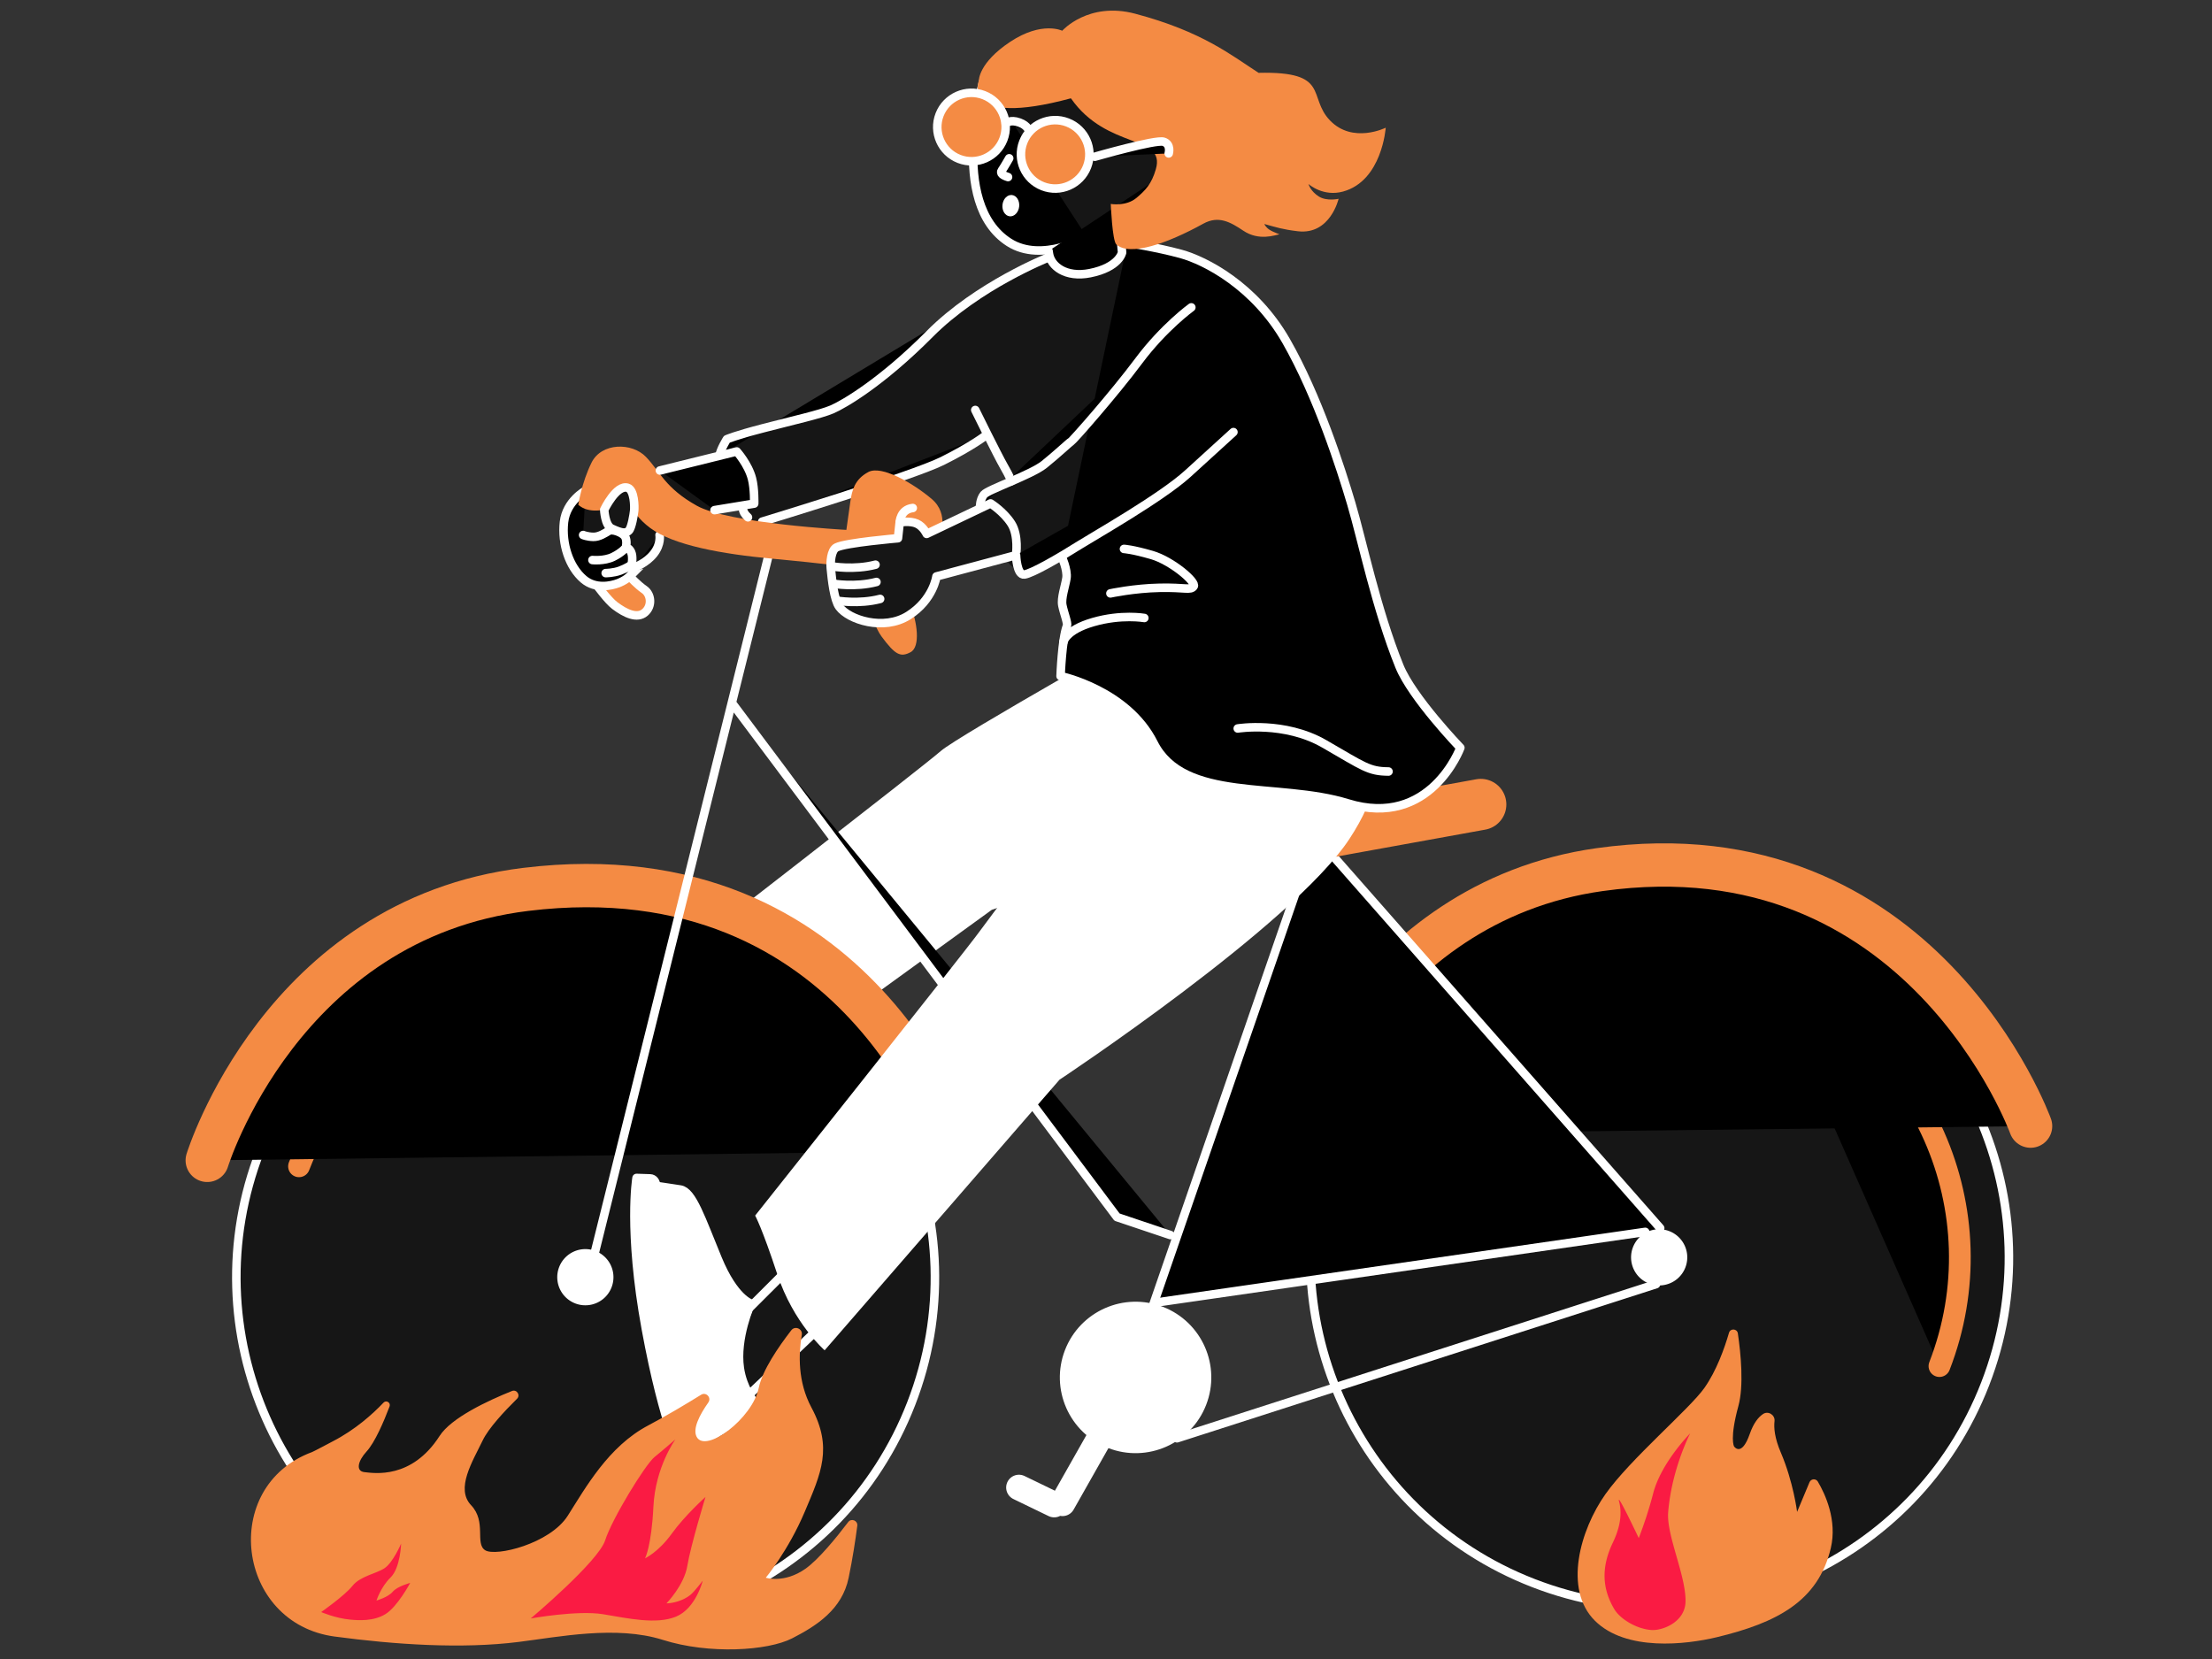 <?xml version="1.0"?>
<svg width="640" height="480" xmlns="http://www.w3.org/2000/svg" xmlns:svg="http://www.w3.org/2000/svg" xmlns:xlink="http://www.w3.org/1999/xlink">
 <rect width="100%" height="100%" fill="#333333" stroke="none"/>
 <!-- Created with SVG-edit - https://github.com/SVG-Edit/svgedit-->
 <defs>
  <symbol id="svg_1" viewBox="0 0 636 588" xmlns="http://www.w3.org/2000/svg">
   <path d="m309.132,92.796c-0.231,0.272 -1.456,4.07 -5.073,6.455c-3.617,2.385 -5.677,2.682 -5.677,2.682l0.665,11.486s-3.38,4.308 -8.613,5.205c-5.233,0.898 -7.168,-0.09 -8.645,-1.647c-1.481,-1.547 -2.807,-4.392 -2.807,-4.392s-6.022,0.105 -9.616,-1.651c-3.593,-1.756 -9.397,-9.504 -10.522,-16.046c-1.124,-6.543 -0.129,-12.512 -0.129,-12.512s-0.593,-24.417 6.24,-22.5c6.823,1.912 31.592,17.469 37.189,18.17c15.673,2.968 6.988,14.75 6.988,14.75zm-41.624,104.632s0.403,2.462 3.149,2.867c2.751,0.395 21.565,-6.372 30.362,-12.179c8.797,-5.808 29.77,-27.064 29.77,-27.064" fill="#161616"/>
   <path d="m146.401,189.236s1.327,-6.887 4.19,-9.352c2.868,-2.476 37.435,-10.88 37.435,-10.88s1.558,-4.368 3.133,-4.99c1.586,-0.618 26.262,-7.204 27.995,-7.815c1.732,-0.611 11.187,-6.799 16.361,-11.171c5.178,-4.383 15.4,-13.413 19.366,-16.696c3.966,-3.284 15.526,-10.561 21.014,-13.141c5.488,-2.581 10.657,-4.051 10.657,-4.051l11.963,-2.535l5.369,4.663l-4.642,45.165l-16.496,38.459s-9.494,3.879 -12.093,3.381c-2.587,-0.493 -2.856,-5.868 -3.783,-8.683c-0.922,-2.825 -6.789,-8.454 -6.789,-8.454l0.88,-3.422l7.856,-3.643l-6.816,-13.262s-7.684,6.214 -16.8,9.505c-9.115,3.291 -26.068,8.825 -29.029,9.806c-2.961,0.982 -15.784,6.311 -17.809,5.749c-2.025,-0.561 -3.684,-3.224 -3.652,-3.884l0.032,-0.661l-10.751,1.436l-11.897,3.233s0.474,4.558 -1.387,6.751c-1.861,2.194 -3.473,4.036 -5.854,4.682c-2.382,0.646 -9.63,1.982 -11.883,0.884c-2.253,-1.099 -6.57,-11.074 -6.57,-11.074z" fill="#161616"/>
   <path d="m182.401,341.741l-3.269,-21.343l-15.797,13.857l-8.297,14.251l5.559,9.31l21.804,-16.075z" fill="#161616" stroke="#fff" stroke-linecap="round" stroke-linejoin="round" stroke-miterlimit="10" stroke-width="2.362"/>
   <path d="m162.496,329.218s-2.114,4.451 -8.344,8.463m6.719,-15.19s-2.114,4.45 -8.344,8.463m6.996,-16.051s-2.113,4.451 -8.343,8.463" stroke="#fff" stroke-linecap="round" stroke-linejoin="round" stroke-miterlimit="10" stroke-width="2.362"/>
   <path d="m312.142,213.946s-58.099,32.656 -62.879,36.882c-4.776,4.215 -72.964,57.055 -72.964,57.055s1.033,3.952 2.151,17.932c1.203,15.009 7.649,24.988 7.649,24.988l77.314,-56.028s69.696,-22.722 90.104,-41.494c24.499,-22.505 -41.375,-39.335 -41.375,-39.335z" fill="#fff"/>
   <path d="m115.956,486.683c-49.787,-19.321 -74.484,-75.341 -55.164,-125.124c19.32,-49.782 75.342,-74.475 125.128,-55.154c49.787,19.322 74.484,75.342 55.164,125.124c-19.32,49.783 -75.342,74.476 -125.128,55.154z" fill="#161616" stroke="#fff" stroke-linecap="round" stroke-linejoin="round" stroke-miterlimit="10" stroke-width="2.362"/>
   <path d="m71.573,365.806c10.37,-26.72 32.728,-45.246 58.54,-51.814" stroke="#F48B44" stroke-linecap="round" stroke-linejoin="round" stroke-miterlimit="10" stroke-width="6.017"/>
   <path d="m46.163,364.157s20.527,-66.764 88.176,-75.027c92.988,-11.353 118.982,72.432 118.982,72.432" stroke="#F48B44" stroke-linecap="round" stroke-linejoin="round" stroke-miterlimit="10" stroke-width="12"/>
   <path d="m148.55,402.693a6.6,6.6 0 1 1 4.775,-12.305a6.6,6.6 0 0 1 -4.775,12.305z" fill="#fff" stroke="#fff" stroke-linecap="round" stroke-linejoin="round" stroke-miterlimit="10" stroke-width="2.362"/>
   <path d="m413.346,481.195c-49.786,-19.322 -74.484,-75.342 -55.163,-125.124c19.32,-49.782 75.342,-74.476 125.128,-55.154c49.786,19.322 74.484,75.342 55.164,125.124c-19.321,49.783 -75.343,74.476 -125.129,55.154z" fill="#161616" stroke="#fff" stroke-linecap="round" stroke-linejoin="round" stroke-miterlimit="10" stroke-width="2.362"/>
   <path d="m525.804,421.125c16.606,-42.787 -4.621,-90.935 -47.412,-107.542" stroke="#F48B44" stroke-linecap="round" stroke-linejoin="round" stroke-miterlimit="10" stroke-width="6.017"/>
   <path d="m346.05,357.039s21.264,-64.36 85.684,-73.391c89.138,-12.51 119.304,71.025 119.304,71.025" stroke="#F48B44" stroke-linecap="round" stroke-linejoin="round" stroke-miterlimit="10" stroke-width="12"/>
   <path d="m202.187,194.236l-48.882,196.149m38.304,-152.681l106.462,142.167l14.795,4.972m-4.904,19.755l45.014,-130.309l95.506,108.644" stroke="#fff" stroke-linecap="round" stroke-linejoin="round" stroke-miterlimit="10" stroke-width="2.362"/>
   <path d="m353.337,273.845l45.46,-8.238" stroke="#F48B44" stroke-linecap="round" stroke-linejoin="round" stroke-miterlimit="10" stroke-width="14.169"/>
   <path d="m296.059,442.711c-10.187,-3.953 -15.24,-15.416 -11.287,-25.602c3.953,-10.186 15.416,-15.239 25.603,-11.285c10.187,3.953 15.241,15.416 11.287,25.602c-3.953,10.186 -15.416,15.239 -25.603,11.285z" fill="#fff" stroke="#fff" stroke-linecap="round" stroke-linejoin="round" stroke-miterlimit="10" stroke-width="2.362"/>
   <path d="m163.128,202.468s2.184,2.368 4.047,3.639c1.862,1.271 2.301,4.507 0.171,6.334c-2.13,1.828 -5.365,0.336 -8.352,-1.92c-1.853,-1.392 -4.923,-5.587 -4.923,-5.587l4.874,-1.448l4.183,-1.018z" fill="#F48B44" stroke="#fff" stroke-miterlimit="10" stroke-width="2.362"/>
   <path d="m278.957,114.209s-19.388,7.666 -32.768,21.141c-13.379,13.474 -23.871,19.508 -27.042,20.87c-3.17,1.361 -10.827,3.075 -18.977,5.196c-7.76,2.01 -10.124,3.061 -10.124,3.061s-1.754,2.784 -2.037,4.543m11.815,18.279s41.506,-12.603 49.9,-16.797c8.395,-4.193 12.022,-7.085 12.022,-7.085m-2.919,-7.037s6.184,12.58 7.935,15.615c1.751,3.035 2.06,4.102 2.06,4.102" stroke="#fff" stroke-linecap="round" stroke-linejoin="round" stroke-miterlimit="10" stroke-width="2.362"/>
   <path d="m150.925,178.714s-5.312,2.836 -5.979,8.695c-0.684,6.003 1.449,12.451 5.419,15.836c3.363,2.863 7.734,1.78 9.55,1.114c1.311,-0.488 3.893,-1.841 4.156,-3.546c0.148,-0.927 -0.371,-1.614 -0.371,-1.614s0.406,-2.235 -0.17,-3.48c-0.576,-1.246 -1.432,-1.254 -1.432,-1.254s0.45,-1.994 -0.295,-3.093s-3.47,-2.107 -4.473,-1.512c-1.004,0.595 -2.628,1.697 -4.27,1.658c-1.716,-0.043 -2.815,-0.519 -2.815,-0.519" fill="#161616"/>
   <path d="m150.925,178.714s-5.312,2.836 -5.979,8.695c-0.684,6.003 1.449,12.451 5.419,15.836c3.363,2.863 7.734,1.78 9.55,1.114c1.311,-0.488 3.893,-1.841 4.156,-3.546c0.148,-0.927 -0.371,-1.614 -0.371,-1.614s0.406,-2.235 -0.17,-3.48c-0.576,-1.246 -1.432,-1.254 -1.432,-1.254s0.45,-1.994 -0.295,-3.093s-3.47,-2.107 -4.473,-1.512c-1.004,0.595 -2.628,1.697 -4.27,1.658c-1.716,-0.043 -2.815,-0.519 -2.815,-0.519" stroke="#fff" stroke-linecap="round" stroke-linejoin="round" stroke-miterlimit="10" stroke-width="2.362"/>
   <path d="m152.823,197.93s3.235,0.334 5.706,-0.863c2.471,-1.197 3.561,-2.594 3.561,-2.594m-5.602,7.074s2.134,-0.007 4.01,-0.699c1.876,-0.693 3.217,-1.643 3.217,-1.643m7.697,-8.199s0.489,2.495 -1.6,5.149c-2.089,2.653 -5.371,3.822 -5.371,3.822" stroke="#fff" stroke-linecap="round" stroke-linejoin="round" stroke-miterlimit="10" stroke-width="2.362"/>
   <path d="m155.59,184.027s3.38,-3.474 4.311,-4.333c0.932,-0.86 2.144,-0.963 2.144,-0.963s0.348,5.556 6.793,10.337c6.444,4.782 19.847,7.205 33.865,8.495c14.018,1.291 24.665,2.694 24.665,2.694s1.742,13.748 5.502,18.833c3.77,5.09 5.244,5.849 8.042,4.355c2.798,-1.493 1.877,-8.431 -0.208,-13.464c-2.084,-5.033 8.246,-18.42 8.246,-18.42s2.85,-6.284 -2.206,-10.564c-5.057,-4.28 -13.852,-9.426 -17.542,-7.431c-3.701,1.991 -4.498,4.909 -4.97,8.215c-0.484,3.301 -1.096,7.799 -1.096,7.799s-32.555,-1.756 -41.387,-6.679s-10.239,-9.518 -14.123,-13.543c-3.884,-4.025 -12.287,-3.984 -15.051,1.598c-2.765,5.581 -3.67,11.672 -3.67,11.672s1.09,1.109 3.122,1.461c2.031,0.353 3.563,-0.062 3.563,-0.062z" fill="#F48B44"/>
   <path d="m156.089,183.996s0.173,4.341 2.05,5.219c2.985,1.395 3.973,1.355 4.765,0.565c0.788,-0.778 1.359,-4.432 1.477,-5.507c0.122,-1.087 0.063,-5.783 -1.822,-6.352c-3.105,-0.956 -6.47,6.075 -6.47,6.075z" fill="#161616" stroke="#fff" stroke-linecap="round" stroke-linejoin="round" stroke-miterlimit="10" stroke-width="2.362"/>
   <path d="m237.914,187.491s0.114,-3.57 3.609,-3.97m-70.024,-10.38l21.287,-5.272s3.197,3.546 4.218,7.531c0.722,2.798 0.611,6.904 0.611,6.904l-10.983,1.807m8.017,-1.174s-0.811,1.318 1.24,3.161" stroke="#fff" stroke-linecap="round" stroke-linejoin="round" stroke-miterlimit="10" stroke-width="2.362"/>
   <path d="m215.963,410.253l-8.805,-16.102l-11.051,11.038l-6.458,15.164l6.678,8.548l19.636,-18.648z" fill="#161616" stroke="#fff" stroke-linecap="round" stroke-linejoin="round" stroke-miterlimit="10" stroke-width="2.362"/>
   <path d="m170.113,371.187s3.701,0.514 7.044,1.051c3.343,0.538 5.795,8.156 10.358,19.198c4.563,11.042 9.185,12.362 9.185,12.362s-4.305,9.52 -3.069,17.925c0.829,5.605 3.828,9.149 3.828,9.149s-3.86,5.032 -8.144,7.594c-3.781,2.259 -6.874,4.223 -6.874,4.223s-9.709,-10.335 -12.853,-32.677c-3.711,-26.338 0.525,-38.825 0.525,-38.825z" fill="#fff" stroke="#fff" stroke-linecap="round" stroke-linejoin="round" stroke-width="2.362"/>
   <path d="m168.791,369.157c0.974,0.029 1.677,0.913 1.622,2.05c-0.242,5.377 -0.591,20.855 2.297,36.63c3.58,19.546 10.304,36.997 10.304,36.997l-5.276,2.55s-5.075,-9.047 -10.126,-36.59c-5.009,-27.328 -2.574,-41.76 -2.574,-41.76l3.753,0.123z" fill="#fff" stroke="#fff" stroke-linecap="round" stroke-linejoin="round" stroke-width="2.362"/>
   <path d="m191.715,400.976s-1.144,4.778 -6.493,10.341m3.395,-16.168s-1.144,4.777 -6.493,10.34m3.481,-17.039s-1.143,4.778 -6.492,10.341" stroke="#fff" stroke-linecap="round" stroke-linejoin="round" stroke-miterlimit="10" stroke-width="2.362"/>
   <path d="m325.474,214.184s-61.774,81.461 -65.615,86.799c-3.841,5.338 -61.981,78.465 -61.981,78.465s1.899,3.391 6.095,16.147c4.498,13.684 13.151,21.154 13.151,21.154l65.032,-74.925s64.48,-42.678 80.244,-66.629c31.116,-47.265 -36.926,-61.011 -36.926,-61.011z" fill="#fff"/>
   <path d="m282.738,196.9s1.694,3.76 1.344,6.042c-0.349,2.282 -1.554,5.515 -1.138,7.558c0.405,2.039 1.55,4.901 1.283,5.62c-1.414,3.675 -1.776,13.952 -1.776,13.952s18.396,3.85 25.762,18.522c8.336,16.606 34.495,10.758 53.724,16.701c22.947,7.086 31.209,-15.391 31.209,-15.391s-13.349,-13.866 -16.874,-22.574c-6.405,-15.831 -10.322,-34.897 -13.313,-44.98c-2.991,-10.083 -9.328,-29.814 -18.049,-45.074c-8.721,-15.26 -22.424,-22.273 -29.151,-24.111c-6.727,-1.838 -14.822,-3.073 -14.822,-3.073" fill="#161616"/>
   <path d="m282.738,196.9s1.694,3.76 1.344,6.042c-0.349,2.282 -1.554,5.515 -1.138,7.558c0.405,2.039 1.55,4.901 1.283,5.62c-1.414,3.675 -1.776,13.952 -1.776,13.952s18.396,3.85 25.762,18.522c8.336,16.606 34.495,10.758 53.724,16.701c22.947,7.086 31.209,-15.391 31.209,-15.391s-13.349,-13.866 -16.874,-22.574c-6.405,-15.831 -10.322,-34.897 -13.313,-44.98c-2.991,-10.083 -9.328,-29.814 -18.049,-45.074c-8.721,-15.26 -22.424,-22.273 -29.151,-24.111c-6.727,-1.838 -14.822,-3.073 -14.822,-3.073" stroke="#fff" stroke-linecap="round" stroke-linejoin="round" stroke-miterlimit="10" stroke-width="2.362"/>
   <path d="m331.505,244.572s12.917,-2.103 23.928,4.239c11.01,6.342 12.342,7.631 17.82,7.676m-90.029,-35.811s0.447,-3.303 8.241,-5.562c7.793,-2.259 14.176,-1.14 14.176,-1.14m-9.391,-6.81s6.516,-1.409 13.673,-1.547c7.158,-0.139 8.47,0.782 9.373,-0.388c0.903,-1.17 -6.082,-7.096 -11.559,-8.686c-5.477,-1.589 -7.731,-1.691 -7.731,-1.691m18.65,-66.884s-7.6,5.486 -14.527,14.761c-6.916,9.279 -18.206,22.056 -18.789,22.403c-0.583,0.347 -3.811,3.431 -7.417,6.331c-3.616,2.896 -15.598,6.956 -16.71,8.344c-1.112,1.388 -1.064,3.45 -1.064,3.45" stroke="#fff" stroke-linecap="round" stroke-linejoin="round" stroke-miterlimit="10" stroke-width="2.362"/>
   <path d="m270.115,196.584l-22.039,5.89s-0.861,6.457 -7.722,10.81c-6.865,4.364 -16.57,1.208 -19.212,-2.422c-1.37,-1.865 -2.015,-7.362 -2.314,-10.605c-0.148,-1.578 0.021,-5.064 1.592,-5.837c2.608,-1.294 17.005,-2.522 17.005,-2.522l0.479,-4.413s2.929,-0.483 4.746,0.359c1.821,0.831 2.72,2.85 2.72,2.85l17.693,-8.436s3.606,2.235 5.74,5.568c2.134,3.332 1.312,8.758 1.312,8.758z" fill="#161616" stroke="#fff" stroke-linecap="round" stroke-linejoin="round" stroke-miterlimit="10" stroke-width="2.362"/>
   <path d="m219.251,199.701s6.033,1.058 11.952,-0.483m-11.69,5.268s6.032,1.058 11.952,-0.483m-10.929,5.178s6.033,1.058 11.952,-0.483m76.246,194.854l135.602,-19.587m-129.653,57.147l132.649,-42.677" stroke="#fff" stroke-linecap="round" stroke-linejoin="round" stroke-miterlimit="10" stroke-width="2.362"/>
   <path d="m282.982,459.118l20.885,-36.892m-32.944,32.522l9.758,4.722" stroke="#fff" stroke-linecap="round" stroke-linejoin="round" stroke-miterlimit="10" stroke-width="7.085"/>
   <path d="m445.913,397.205a6.599,6.599 0 1 1 4.775,-12.302a6.599,6.599 0 0 1 -4.775,12.302z" fill="#fff" stroke="#fff" stroke-linecap="round" stroke-linejoin="round" stroke-miterlimit="10" stroke-width="2.362"/>
   <path d="m81.436,496.014c-27.182,-3.65 -31.959,-41.58 -6.238,-51.088c0.48,-0.176 5.26,-2.728 5.711,-2.96c6.26,-3.229 11.078,-7.579 14.075,-10.732c0.752,-0.792 2.052,0.025 1.668,1.054c-1.612,4.252 -4.066,9.98 -6.4,12.521c-2.35,2.553 -3.084,5.429 -0.524,5.687c2.559,0.258 13.007,2.074 20.765,-10.014c3.237,-5.051 13.377,-9.782 20.042,-12.458c1.332,-0.53 2.429,1.146 1.402,2.156c-3.481,3.427 -7.884,8.147 -9.502,11.527c-2.849,5.911 -7.569,13.356 -3.212,17.939c4.357,4.583 0.979,10.615 3.896,12.468c2.91,1.85 17.935,-1.781 22.871,-9.555c4.933,-7.766 11.273,-19.184 22.204,-24.963c5.147,-2.721 10.487,-5.91 14.712,-8.532c1.392,-0.863 2.948,0.802 2.001,2.142c-2.422,3.442 -4.388,7.268 -3.237,9.486c2.448,4.734 15.479,-5.066 17.198,-13.511c0.996,-4.87 5.435,-11.35 9.017,-15.977c1.036,-1.341 3.19,-0.402 2.908,1.265c-0.921,5.375 -1.133,13.038 2.653,20.1c5.988,11.151 2.701,18.19 -1.851,28.928c-4.544,10.741 -10.769,18.228 -10.769,18.228s5.077,1.659 10.947,-2.461c3.694,-2.591 8.677,-8.74 11.869,-12.954c0.875,-1.151 2.703,-0.396 2.517,1.036c-0.483,3.732 -1.272,9.01 -2.396,14.414c-1.822,8.784 -8.927,13.309 -15.649,16.754c-6.735,3.449 -22.961,4.498 -35.82,0.418c-12.856,-4.068 -28.839,-0.804 -39.875,0.572c-15.783,1.988 -34.287,0.746 -50.983,-1.49z" fill="#F48B44"/>
   <path d="m135.737,491.006s18.753,-15.779 20.611,-21.648c1.858,-5.87 11.071,-20.962 13.692,-23.082c2.621,-2.12 5.775,-4.883 5.775,-4.883s-5.562,7.596 -6.106,18.618c-0.541,11.034 -2.321,14.347 -2.321,14.347s3.712,-1.722 7.37,-6.803c3.658,-5.081 9.366,-10.188 9.366,-10.188s-4.128,13.554 -5.02,19.024c-0.888,5.462 -5.793,10.436 -5.793,10.436s3.661,0.01 6.655,-2.364c1.053,-0.838 3.402,-3.924 3.402,-3.924s-1.911,7.698 -7.391,9.953c-5.48,2.255 -13.258,0.489 -20.247,-0.666c-6.977,-1.158 -19.993,1.18 -19.993,1.18zm-50.064,0.313c2.436,0.231 6.49,0.501 9.793,-1.49c3.315,-1.994 6.899,-8.667 6.899,-8.667s-3.556,0.917 -4.86,2.46c-1.303,1.543 -4.483,2.424 -4.483,2.424s1.18,-3.724 3.906,-6.39c2.727,-2.666 2.92,-9.391 2.92,-9.391s-2.243,5.278 -4.61,6.833c-2.367,1.555 -6.708,2.168 -8.876,4.898c-2.175,2.725 -8.652,7.24 -8.652,7.24s3.9,1.699 7.963,2.083z" fill="#FA1B43"/>
   <path d="m430.413,491.641c-8.81,-8.746 -4.046,-25.205 2.871,-35.007c6.918,-9.79 23.321,-23.614 27.455,-29.49c3.305,-4.701 5.507,-10.825 6.794,-15.238c0.374,-1.307 2.259,-1.175 2.455,0.17c0.849,5.795 1.676,14.531 0.14,20.133c-2.457,8.974 -1.202,11.139 -1.202,11.139s2.062,3.161 4.371,-3.475c1.055,-3.015 2.4,-4.64 3.676,-5.486c1.425,-0.952 3.362,0.271 3.169,1.971c-0.215,1.827 0.006,4.659 1.744,8.709c3.479,8.135 4.508,16.426 4.508,16.426l3.434,-8.212c0.414,-0.982 1.76,-1.085 2.309,-0.165c2.031,3.441 5.414,10.695 3.587,18.416c-3.501,14.813 -15.095,20.693 -31.565,24.665c-8.53,2.044 -25.126,3.996 -33.746,-4.556z" fill="#F48B44"/>
   <path d="m446.107,494.204c3.059,0.194 9.283,-2.218 9.389,-7.867c0.139,-7.206 -5.318,-18.376 -4.805,-24.728c0.967,-12.018 6.106,-21.873 6.106,-21.873s-8.06,8.124 -10.257,16.641a115.616,115.616 0 0 1 -3.994,12.369s-6.088,-12.868 -5.477,-10.264c0.3,1.297 1.384,5.102 -1.684,11.495c-3.215,6.698 -3.06,12.645 0.392,18.456c1.613,2.716 6.166,5.513 10.33,5.771z" fill="#FA1B43"/>
   <path d="m261.245,64.666s-10.225,34.375 6.952,45.315c9.062,5.773 21.564,-1.425 21.564,-1.425" stroke="#fff" stroke-linecap="round" stroke-linejoin="round" stroke-miterlimit="10" stroke-width="2.362"/>
   <path d="m279.123,112.367l0.111,0.741c0.499,3.433 4.618,6.726 11.37,5.384c8.108,-1.626 8.877,-5.726 8.877,-5.726l-1.057,-11.277s4.856,-0.856 7.308,-3.095c2.44,-2.243 3.639,-6.102 3.639,-6.102m-39.246,104.296s0.164,5.647 2.312,5.346c2.148,-0.3 9.443,-4.485 15.434,-8.266c3.68,-2.322 22.573,-13.047 29.816,-19.669c7.805,-7.139 12.625,-11.499 12.625,-11.499" stroke="#fff" stroke-linecap="round" stroke-linejoin="round" stroke-miterlimit="10" stroke-width="2.362"/>
   <path d="m266.362,99.551c0.178,-1.626 1.356,-2.832 2.631,-2.692c1.276,0.14 2.166,1.57 1.989,3.197c-0.178,1.626 -1.356,2.832 -2.632,2.692c-1.275,-0.139 -2.165,-1.57 -1.988,-3.197z" fill="#fff"/>
   <path d="m343.016,107.743c0.159,-0.025 -1.535,-0.508 -2.752,-1.292c-0.955,-0.62 -1.485,-1.598 -1.351,-1.558c3.263,0.904 4.993,1.489 9.22,1.995c8.989,1.084 11.301,-8.985 11.301,-8.985s-3.244,0.747 -5.443,-0.617c-2.274,-1.43 -2.85,-3.287 -2.899,-3.48c0.261,0.226 4.17,3.575 9.583,2.087c10.815,-2.98 11.807,-17.674 11.807,-17.674s-9.129,4.544 -15.432,-2.014c-6.303,-6.558 0.239,-13.652 -19.771,-13.181c-7.675,-4.948 -15.547,-11.416 -34.15,-16.368c-12.99,-3.458 -20.224,4.712 -20.224,4.712s-5.592,-2.77 -14.397,3.06s-8.686,10.723 -8.686,10.723s-5.111,13.17 25.493,4.927c10.002,14.368 26.295,9.97 23.518,19.614c-1.181,4.103 -2.841,5.814 -5.33,7.926c-2.915,2.469 -7.154,1.71 -7.154,1.71s0.407,10.205 1.545,11.22c3.765,3.368 14.157,-0.279 24.086,-5.76c4.202,-2.319 7.521,-0.433 11.04,1.93c4.417,2.973 8.895,1.196 9.996,1.025z" fill="#F48B44"/>
   <path d="m268.222,86.688s-1.354,2.365 -2.074,3.419c-0.479,0.687 0.22,1.294 1.753,1.777" stroke="#fff" stroke-linecap="round" stroke-linejoin="round" stroke-miterlimit="10" stroke-width="2.362"/>
   <path d="m254.352,86.863c4.878,1.893 10.367,-0.526 12.26,-5.404c1.893,-4.877 -0.527,-10.366 -5.405,-12.26c-4.878,-1.892 -10.367,0.527 -12.26,5.405c-1.892,4.877 0.527,10.366 5.405,12.259zm23.172,7.566c4.878,1.893 10.367,-0.527 12.26,-5.404c1.893,-4.878 -0.527,-10.367 -5.405,-12.26c-4.878,-1.893 -10.367,0.527 -12.26,5.404c-1.893,4.878 0.527,10.367 5.405,12.26z" fill="#F48B44" stroke="#fff" stroke-linecap="round" stroke-linejoin="round" stroke-width="2.362"/>
   <path d="m267.257,77s1.213,-1.165 3.799,-0.218c2.426,0.886 2.704,2.448 2.704,2.448m18.176,7.023s16.868,-4.843 19.033,-4.147c2.166,0.695 1.424,3.23 1.424,3.23" stroke="#fff" stroke-linecap="round" stroke-linejoin="round" stroke-width="2.362"/>
  </symbol>
 </defs>
 <g class="layer">
  <title>Layer 1</title>
  <use id="svg_2" transform="matrix(1.28 0 0 1.28 -1050.06 -707.38)" x="769.113" xlink:href="#svg_1" y="517.656"/>
  <g id="svg_3"/>
 </g>
</svg>